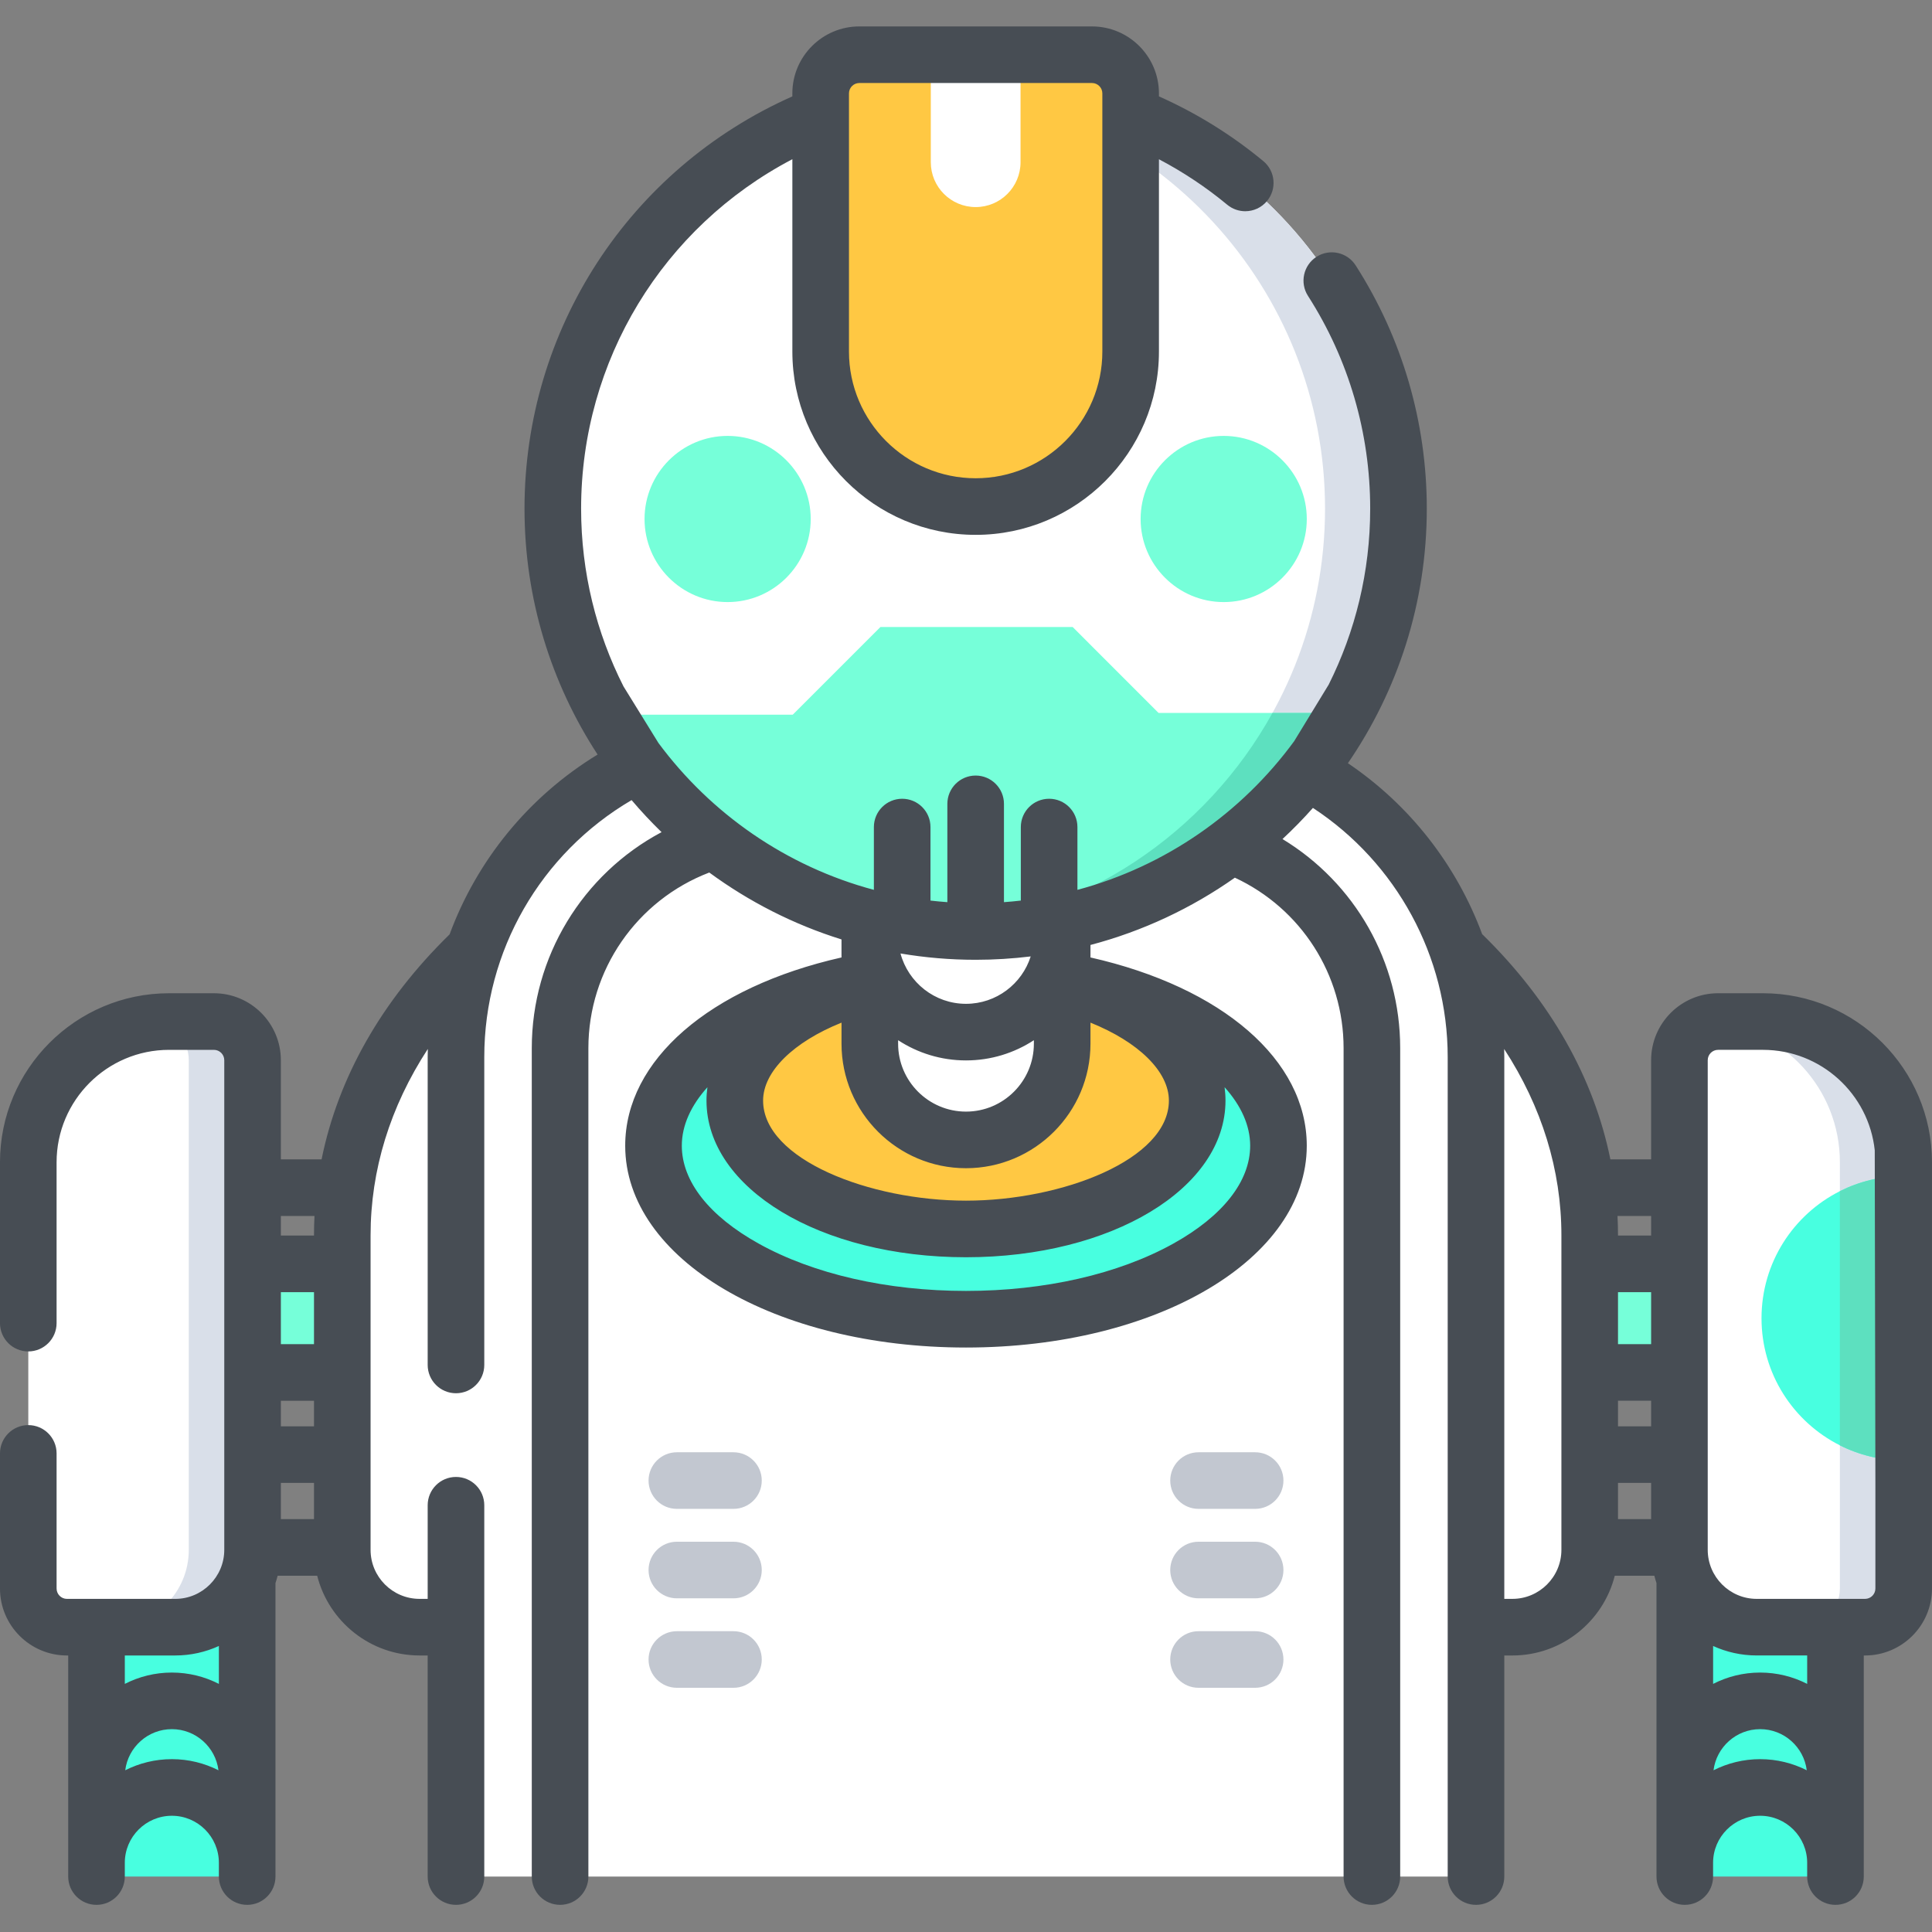 <svg height="512pt" viewBox="0 -7 512.002 512" width="512pt" xmlns="http://www.w3.org/2000/svg"><rect x="0" y="-7" width="512.002" height="512" fill="#808080" stroke="none"/><path d="m25.578 409.074h39.93v81.23h-39.93zm0 0" fill="#48ffe0"/><path d="m446.492 409.074h39.93v81.23h-39.93zm0 0" fill="#48ffe0"/><path d="m416.234 327.934h33.32v28.781h-33.32zm0 0" fill="#76ffd9"/><path d="m62.445 327.934h33.32v28.781h-33.32zm0 0" fill="#76ffd9"/><path d="m90.711 320.375c0-67.906 74.004-122.953 165.289-122.953s165.289 55.047 165.289 122.953v83.348c0 11.316-9.176 20.496-20.492 20.496h-289.594c-11.316 0-20.492-9.18-20.492-20.496zm0 0" fill="#fff"/><path d="m391.156 490.305h-270.312v-217.18c0-47.703 38.668-86.371 86.371-86.371h97.57c47.703 0 86.371 38.668 86.371 86.371zm0 0" fill="#fff"/><path d="m338.812 296.625c0-25.395-37.078-45.984-82.812-45.984s-82.812 20.59-82.812 45.984c0 25.398 37.078 45.984 82.812 45.984s82.812-20.586 82.812-45.984zm0 0" fill="#48ffe0"/><path d="m317.27 284.664c0-18.789-27.43-34.023-61.27-34.023s-61.27 15.234-61.27 34.023c0 18.793 27.43 34.023 61.27 34.023s61.27-15.23 61.27-34.023zm0 0" fill="#ffc843"/><path d="m256 295.09c-14.078 0-25.488-11.414-25.488-25.492v-98.855h50.977v98.855c0 14.078-11.41 25.492-25.488 25.492zm0 0" fill="#fff"/><path d="m370.621 127.797c0 61.887-50.172 112.059-112.059 112.059s-112.055-50.172-112.055-112.059 50.168-112.059 112.055-112.059 112.059 50.172 112.059 112.059zm0 0" fill="#fff"/><path d="m370.621 127.793c0 61.891-50.172 112.059-112.062 112.059-3.277 0-6.52-.137-9.73-.43 57.332-4.918 102.32-53.02 102.32-111.629 0-58.602-44.988-106.699-102.32-111.621 3.211-.289 6.453-.43 9.73-.43 61.891 0 112.062 50.172 112.062 112.051zm0 0" fill="#d9dfe9"/><path d="m356.68 181.934c-19.078 34.531-55.871 57.918-98.121 57.918-3.277 0-6.52-.137-9.73-.418-37.93-3.262-70.469-25.43-88.129-57.039h49.391l23.23-23.23h50.949l22.762 22.77zm0 0" fill="#76ffd9"/><path d="m356.68 181.934c-19.078 34.531-55.871 57.918-98.121 57.918-3.277 0-6.52-.137-9.73-.418v-.012c38.121-3.27 70.793-25.641 88.391-57.488zm0 0" fill="#5de0bf"/><path d="m258.562 127.242c-22.684 0-41.074-18.391-41.074-41.074v-68.418c0-5.66 4.59-10.246 10.246-10.246h61.656c5.66 0 10.246 4.586 10.246 10.246v68.418c0 22.684-18.391 41.074-41.074 41.074zm0 0" fill="#ffc843"/><path d="m246.672 7.5v28.484c0 6.566 5.32 11.891 11.891 11.891 6.566 0 11.891-5.324 11.891-11.891v-28.484" fill="#fff"/><path d="m494.254 424.219h-28.695c-11.316 0-20.492-9.18-20.492-20.496v-129.758c0-5.656 4.586-10.246 10.246-10.246h11.891c20.598 0 37.297 16.699 37.297 37.297v112.953c0 5.66-4.59 10.25-10.246 10.25zm0 0" fill="#fff"/><path d="m504.5 301.012v112.961c0 5.66-4.59 10.242-10.25 10.242h-16.898c5.648 0 10.238-4.582 10.238-10.242v-112.961c0-19.488-14.941-35.48-33.988-37.141.559-.098 1.129-.148 1.707-.148h11.891c20.602 0 37.301 16.691 37.301 37.289zm0 0" fill="#d9dfe9"/><path d="m504.5 304.672v75.359c-6.078 0-11.82-1.438-16.91-4-12.32-6.199-20.77-18.949-20.77-33.68 0-14.73 8.449-27.48 20.77-33.68 5.09-2.559 10.832-4 16.91-4zm0 0" fill="#48ffe0"/><path d="m504.5 304.672v75.359c-6.078 0-11.82-1.438-16.91-4v-67.359c5.09-2.559 10.832-4 16.91-4zm0 0" fill="#5de0bf"/><path d="m17.746 424.219h28.695c11.316 0 20.492-9.18 20.492-20.496v-129.758c0-5.656-4.586-10.246-10.246-10.246h-11.891c-20.598 0-37.297 16.699-37.297 37.297v112.953c0 5.66 4.59 10.25 10.246 10.25zm0 0" fill="#fff"/><path d="m66.941 273.965v129.758c0 11.32-9.18 20.492-20.5 20.492h-16.91c11.32 0 20.5-9.172 20.5-20.492v-129.758c0-5.082-3.691-9.293-8.543-10.094 1.09-.098 2.191-.148 3.312-.148h11.891c5.66 0 10.25 4.582 10.25 10.242zm0 0" fill="#d9dfe9"/><path d="m324.293 108.52c-12.141 0-22.016 9.879-22.016 22.02 0 12.141 9.875 22.016 22.016 22.016s22.02-9.875 22.02-22.016c0-12.141-9.879-22.02-22.02-22.02zm0 0" fill="#76ffd9"/><path d="m192.832 108.52c-12.141 0-22.02 9.879-22.02 22.02 0 12.141 9.879 22.016 22.02 22.016s22.016-9.875 22.016-22.016c0-12.141-9.875-22.02-22.016-22.02zm0 0" fill="#76ffd9"/><path d="m467.203 256.219h-11.891c-9.785 0-17.746 7.961-17.746 17.746v26.277h-10.797c-4.379-21.613-15.82-41.883-33.75-59.461-.07-.07-.148-.129-.219-.195-6.77-18.258-19.129-34.219-35.59-45.328 13.184-19.215 20.906-42.449 20.906-67.461 0-22.949-6.52-45.246-18.859-64.48-2.238-3.484-6.879-4.496-10.363-2.262-3.484 2.238-4.5 6.875-2.262 10.363 10.785 16.809 16.484 36.305 16.484 56.379 0 16.75-3.965 32.586-10.996 46.633l-9.156 15c-13.914 19-34.074 33.148-57.434 39.391v-16.641c0-4.145-3.355-7.5-7.5-7.5s-7.5 3.355-7.5 7.5v19.484c-1.48.172-2.973.312-4.469.418v-26.051c0-4.141-3.359-7.5-7.5-7.5-4.145 0-7.5 3.359-7.5 7.5v26.051c-1.5-.105-2.992-.246-4.473-.418v-19.484c0-4.141-3.355-7.5-7.5-7.5-4.141 0-7.5 3.359-7.5 7.5v16.641c-23.168-6.191-43.195-20.16-57.094-38.926l-9.266-15c-7.176-14.164-11.227-30.164-11.227-47.098 0-39.258 21.695-74.652 55.984-92.605v50.977c0 26.785 21.789 48.574 48.574 48.574 26.781 0 48.574-21.789 48.574-48.574v-50.965c6.41 3.371 12.473 7.395 18.09 12.047 1.402 1.16 3.098 1.727 4.781 1.727 2.156 0 4.297-.926 5.777-2.715 2.645-3.188 2.203-7.918-.984-10.562-8.426-6.98-17.723-12.734-27.664-17.16v-.789c0-9.785-7.961-17.75-17.75-17.75h-61.652c-9.785 0-17.75 7.961-17.75 17.75v.793c-43.215 19.211-70.98 61.762-70.98 109.254 0 24.02 7.129 46.406 19.367 65.164-18.312 11.168-31.984 28.059-39.219 47.656-18.031 17.617-29.539 37.934-33.926 59.625h-10.793v-26.277c0-9.785-7.961-17.746-17.746-17.746h-11.891c-24.703 0-44.797 20.094-44.797 44.793v42.629c0 4.141 3.359 7.5 7.5 7.5s7.5-3.359 7.5-7.5v-42.629c0-16.426 13.367-29.793 29.797-29.793h11.891c1.516 0 2.75 1.23 2.75 2.746v129.758c0 7.164-5.832 12.996-12.996 12.996h-28.695c-1.512 0-2.746-1.234-2.746-2.75v-35.805c0-4.141-3.359-7.5-7.5-7.5s-7.5 3.359-7.5 7.5v35.805c0 9.789 7.961 17.75 17.746 17.75h.332v58.586c0 4.141 3.355 7.5 7.5 7.5 4.141 0 7.5-3.359 7.5-7.5v-3.645c0-6.875 5.59-12.465 12.465-12.465s12.465 5.59 12.465 12.465v3.645c0 4.141 3.359 7.5 7.5 7.5 4.141 0 7.5-3.359 7.5-7.5v-77.777c.215-.637.406-1.285.574-1.945h10.48c3.07 12.133 14.074 21.133 27.141 21.133h2.141v58.586c0 4.145 3.355 7.5 7.5 7.5 4.141 0 7.5-3.355 7.5-7.5v-98.398c0-4.141-3.359-7.5-7.5-7.5-4.145 0-7.5 3.359-7.5 7.5v24.812h-2.141c-7.164 0-12.992-5.828-12.992-12.992v-83.348c0-17.328 5.184-34.07 15.168-49.391-.016.711-.035 1.422-.035 2.137v81.602c0 4.141 3.355 7.5 7.5 7.5 4.141 0 7.5-3.359 7.5-7.5v-81.602c0-28.086 14.895-53.938 39.039-68.086 2.512 2.957 5.16 5.789 7.941 8.492-20.914 11.125-34.391 33.02-34.391 57.227v219.547c0 4.145 3.355 7.5 7.5 7.5 4.141 0 7.5-3.355 7.5-7.5v-219.547c0-20.684 12.809-39.168 32.039-46.527 10.512 7.715 22.32 13.762 35.039 17.73v4.777c-34.957 7.902-57.32 27.23-57.32 49.891 0 29.992 39.668 53.484 90.312 53.484 50.641 0 90.309-23.492 90.309-53.484 0-22.676-22.359-41.988-57.32-49.891v-3.309c13.902-3.66 26.82-9.77 38.266-17.832 17.562 8.184 28.812 25.719 28.812 45.164v219.547c0 4.141 3.355 7.5 7.5 7.5 4.145 0 7.5-3.359 7.5-7.5v-219.551c0-22.895-11.984-43.75-31.191-55.398 2.82-2.621 5.512-5.375 8.066-8.25 22.145 14.512 35.715 39.375 35.715 66.02v217.18c0 4.141 3.355 7.5 7.5 7.5 4.141 0 7.5-3.359 7.5-7.5v-58.586h2.137c13.07 0 24.074-9.004 27.141-21.133h10.484c.168.656.359 1.305.57 1.941v77.777c0 4.141 3.359 7.5 7.5 7.5 4.145 0 7.5-3.359 7.5-7.5v-3.645c0-6.875 5.594-12.465 12.469-12.465s12.465 5.594 12.465 12.465v3.645c0 4.141 3.355 7.5 7.5 7.5s7.5-3.359 7.5-7.5v-58.586h.328c9.785 0 17.75-7.961 17.75-17.75v-112.957c-.004-24.699-20.098-44.793-44.801-44.793zm-242.215-238.469c0-1.516 1.23-2.75 2.746-2.75h61.656c1.516 0 2.746 1.234 2.746 2.75v68.418c0 18.516-15.062 33.574-33.574 33.574s-33.574-15.062-33.574-33.574zm-179.445 441.445c-4.445 0-8.641 1.066-12.355 2.945.777-6.133 6.016-10.895 12.355-10.895 6.34 0 11.578 4.762 12.355 10.898-3.719-1.883-7.914-2.949-12.355-2.949zm12.465-19.945c-3.742-1.914-7.98-3.004-12.465-3.004-4.488 0-8.723 1.09-12.465 3.004v-7.531h13.363c4.121 0 8.039-.906 11.566-2.516zm25.203-43.668h-8.777v-9.594h8.777zm0-24.594h-8.777v-6.773h8.777zm0-21.773h-8.777v-13.781h8.777zm0-28.84v.062h-8.777v-5.191h8.91c-.086 1.703-.133 3.414-.133 5.129zm175.352-73.02c4.938 0 9.805-.309 14.586-.891-2.309 7.273-9.121 12.559-17.148 12.559-8.309 0-15.301-5.668-17.359-13.34 6.48 1.094 13.137 1.672 19.922 1.672zm-20.551 21.312c5.176 3.383 11.355 5.355 17.988 5.355s12.812-1.973 17.988-5.355v.93c0 9.922-8.07 17.992-17.988 17.992s-17.988-8.07-17.988-17.992zm86.516 12.449c4.363 4.852 6.781 10.137 6.781 15.508 0 9.438-7.242 18.656-20.395 25.961-14.547 8.074-34.047 12.523-54.914 12.523s-40.371-4.449-54.914-12.523c-13.152-7.305-20.398-16.523-20.398-25.961 0-5.363 2.422-10.645 6.785-15.496-.156 1.168-.246 2.348-.246 3.535 0 23.285 30.211 41.523 68.773 41.523s68.77-18.238 68.77-41.523c0-1.191-.086-2.375-.242-3.547zm-14.758 3.547c0 15.633-28.336 26.523-53.77 26.523s-53.77-10.891-53.77-26.523c0-7.711 8.09-15.551 20.781-20.652v5.586c0 18.191 14.797 32.992 32.988 32.992 18.188 0 32.988-14.801 32.988-32.992v-5.586c12.695 5.102 20.781 12.934 20.781 20.652zm104.02 119.059c0 7.164-5.828 12.996-12.992 12.996h-2.141v-143.594c0-.711-.02-1.422-.035-2.129 9.98 15.324 15.168 32.066 15.168 49.379zm23.777-8.141h-8.777v-9.594h8.777zm0-24.594h-8.777v-6.773h8.777zm0-21.773h-8.777v-13.781h8.777zm0-28.781h-8.777v-.059c0-1.715-.047-3.426-.133-5.133h8.91zm28.891 138.762c-4.441 0-8.637 1.066-12.355 2.945.777-6.133 6.016-10.895 12.355-10.895 6.344 0 11.582 4.762 12.355 10.895-3.715-1.879-7.91-2.945-12.355-2.945zm12.469-19.945c-3.746-1.914-7.98-3.004-12.469-3.004-4.484 0-8.723 1.09-12.465 3.004v-10.047c3.527 1.609 7.441 2.512 11.566 2.512h13.363v7.535zm18.074-25.281c0 1.516-1.23 2.75-2.746 2.75h-28.695c-7.164 0-12.992-5.832-12.992-12.996v-129.758c0-1.516 1.23-2.746 2.746-2.746h11.895c15.355 0 28.031 11.676 29.621 26.617l.172 89.066zm0 0" fill="#474d54"/><g fill="#c2c7d0"><path d="m194.375 377.867h-15c-4.141 0-7.5 3.359-7.5 7.5 0 4.145 3.359 7.5 7.5 7.5h15c4.145 0 7.5-3.355 7.5-7.5 0-4.141-3.355-7.5-7.5-7.5zm0 0"/><path d="m194.375 401.574h-15c-4.141 0-7.5 3.359-7.5 7.5 0 4.145 3.359 7.5 7.5 7.5h15c4.145 0 7.5-3.355 7.5-7.5 0-4.141-3.355-7.5-7.5-7.5zm0 0"/><path d="m194.375 425.285h-15c-4.141 0-7.5 3.359-7.5 7.5s3.359 7.5 7.5 7.5h15c4.145 0 7.5-3.359 7.5-7.5s-3.355-7.5-7.5-7.5zm0 0"/><path d="m332.625 377.867h-15c-4.145 0-7.5 3.359-7.5 7.5 0 4.145 3.355 7.5 7.5 7.5h15c4.141 0 7.5-3.355 7.5-7.5 0-4.141-3.359-7.5-7.5-7.5zm0 0"/><path d="m332.625 401.574h-15c-4.145 0-7.5 3.359-7.5 7.5 0 4.145 3.355 7.5 7.5 7.5h15c4.141 0 7.5-3.355 7.5-7.5 0-4.141-3.359-7.5-7.5-7.5zm0 0"/><path d="m332.625 425.285h-15c-4.145 0-7.5 3.359-7.5 7.5s3.355 7.5 7.5 7.5h15c4.141 0 7.5-3.359 7.5-7.5s-3.359-7.5-7.5-7.5zm0 0"/></g></svg>